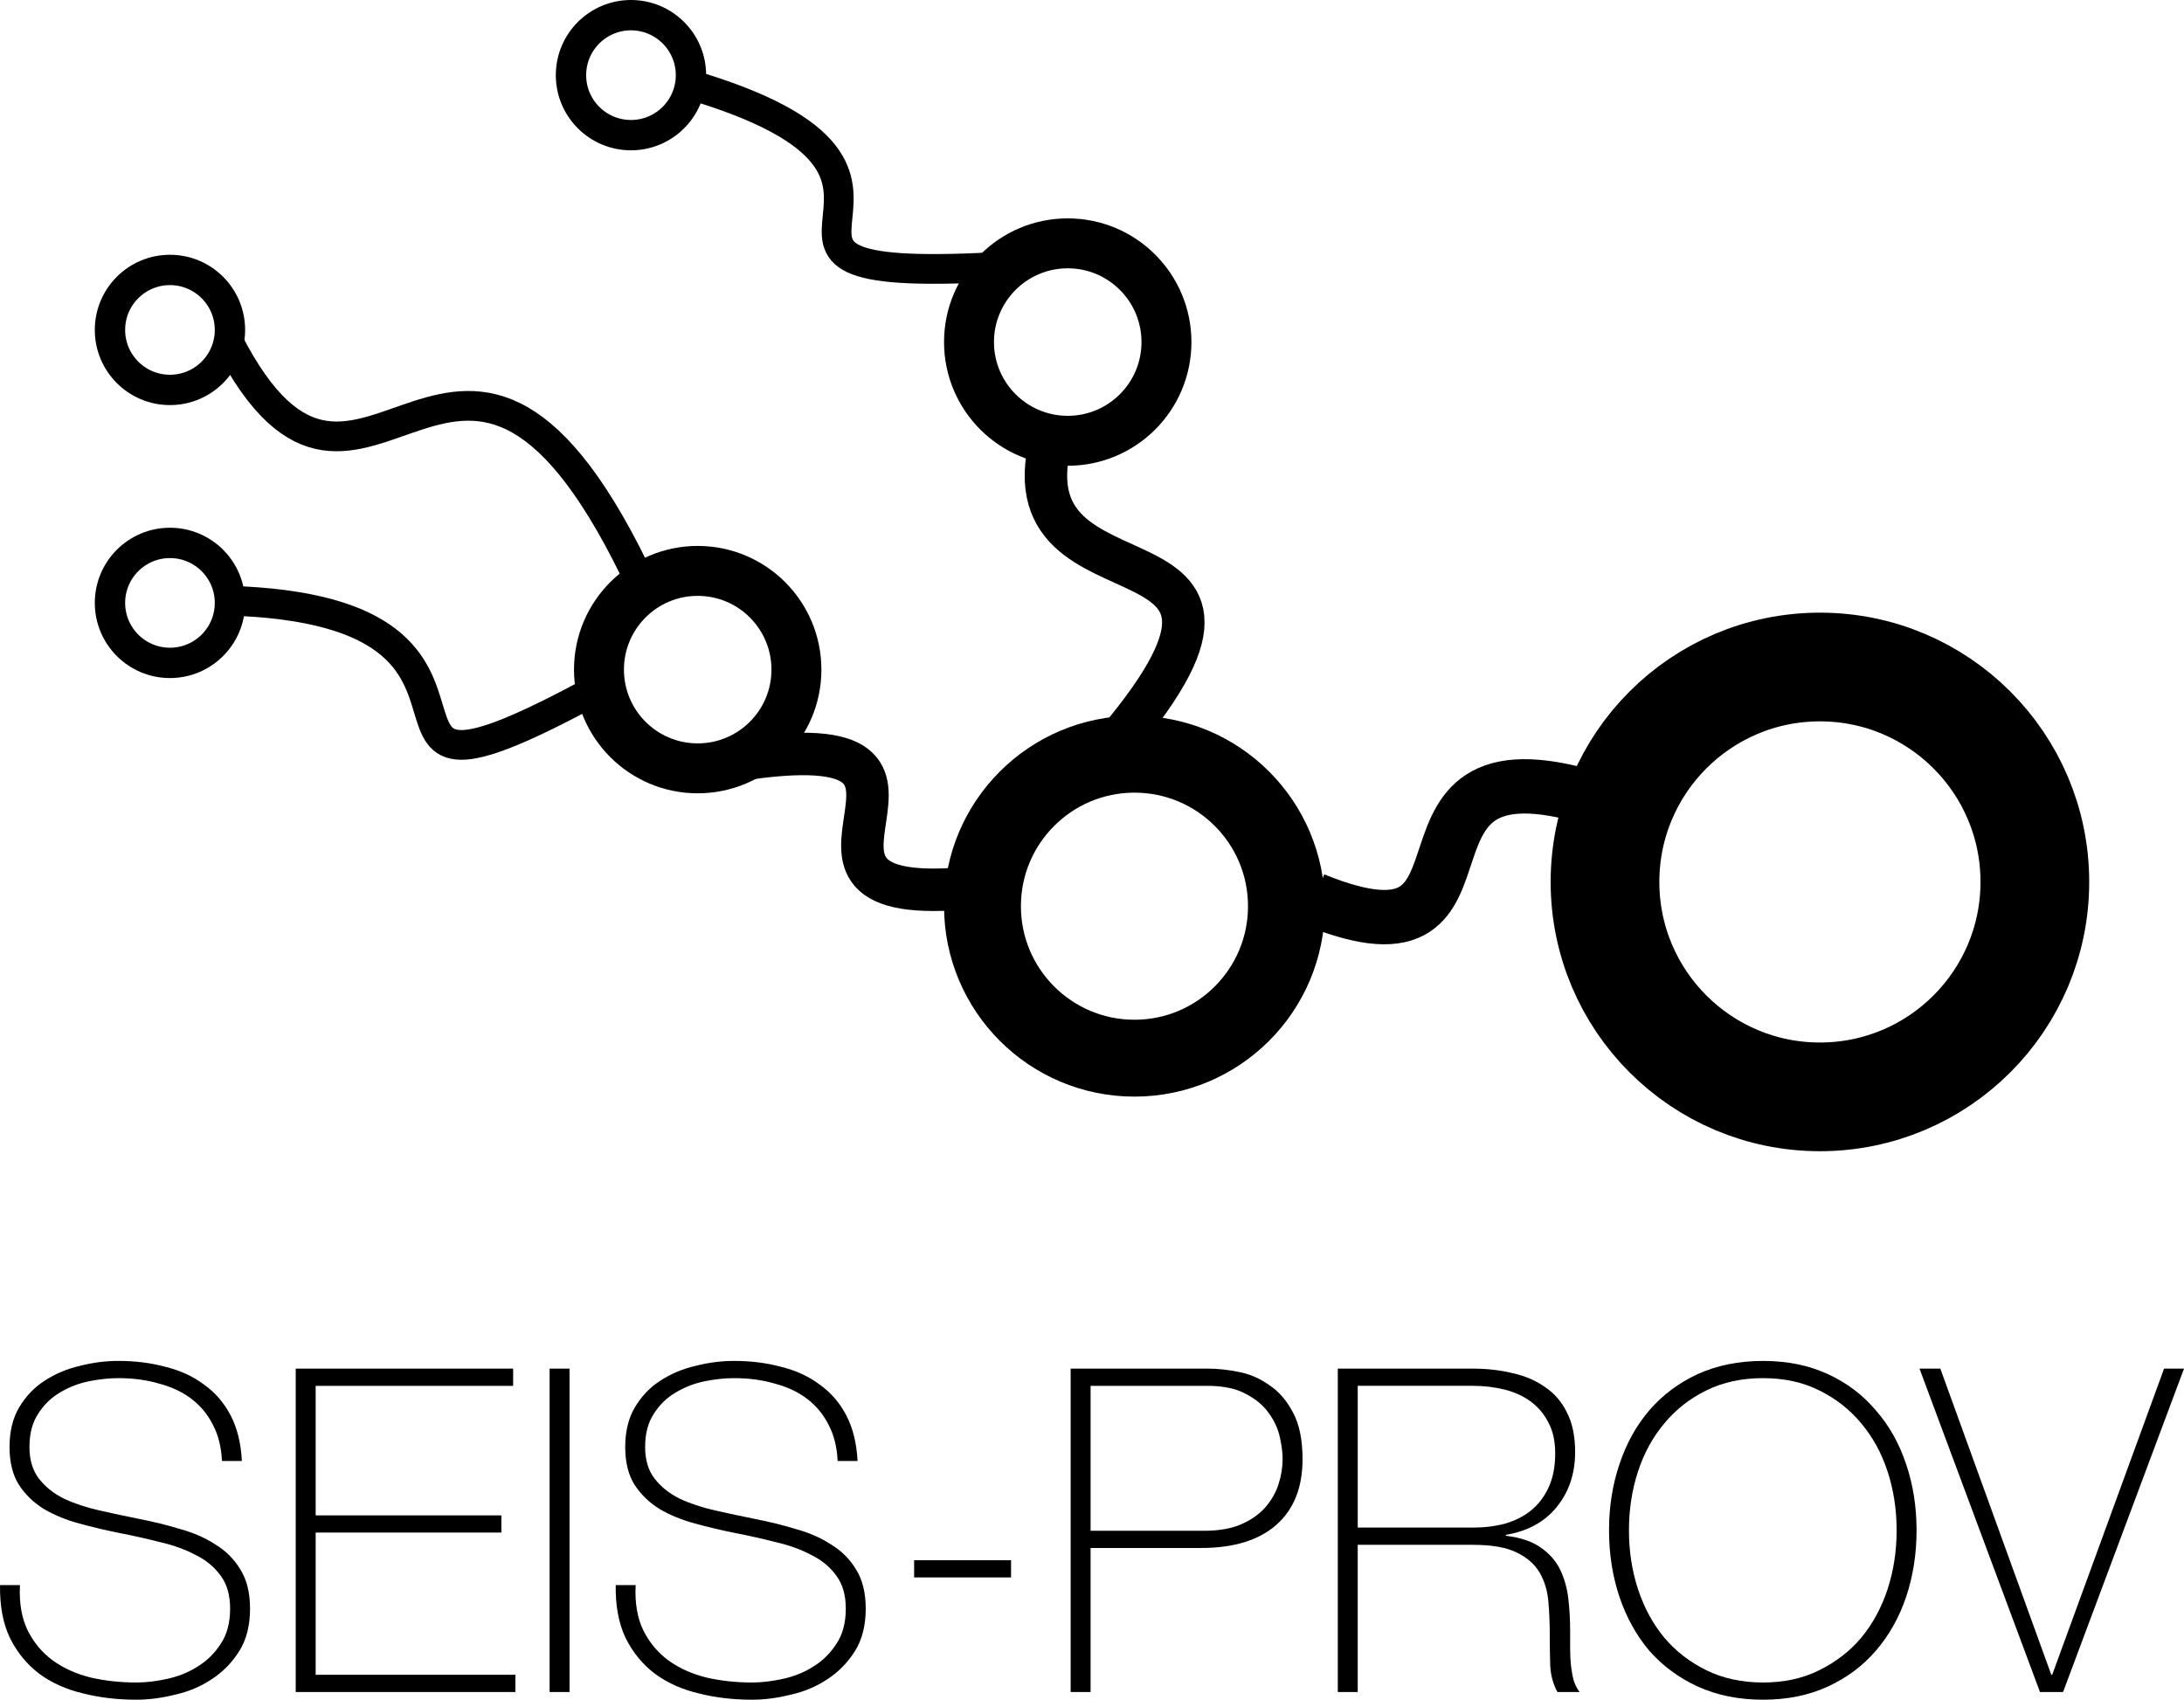 <?xml version="1.0" encoding="UTF-8" standalone="no"?>
<!-- Created with Inkscape (http://www.inkscape.org/) -->

<svg
   xmlns:dc="http://purl.org/dc/elements/1.1/"
   xmlns:cc="http://creativecommons.org/ns#"
   xmlns:rdf="http://www.w3.org/1999/02/22-rdf-syntax-ns#"
   xmlns:svg="http://www.w3.org/2000/svg"
   xmlns="http://www.w3.org/2000/svg"
   xmlns:sodipodi="http://sodipodi.sourceforge.net/DTD/sodipodi-0.dtd"
   xmlns:inkscape="http://www.inkscape.org/namespaces/inkscape"
   width="72.579mm"
   height="56.486mm"
   viewBox="0 0 257.168 200.146"
   id="svg2"
   version="1.1"
   inkscape:version="0.91 r13725"
   sodipodi:docname="seis_prov_logo_inkscape.svg">
  <defs
     id="defs4" />
  <sodipodi:namedview
     id="base"
     pagecolor="#ffffff"
     bordercolor="#666666"
     borderopacity="1.0"
     inkscape:pageopacity="0.0"
     inkscape:pageshadow="2"
     inkscape:zoom="1.4"
     inkscape:cx="91.09677"
     inkscape:cy="74.497521"
     inkscape:document-units="px"
     inkscape:current-layer="g4812"
     showgrid="false"
     fit-margin-top="0"
     fit-margin-left="0"
     fit-margin-right="0"
     fit-margin-bottom="0" />
  <g
     inkscape:label="Layer 1"
     inkscape:groupmode="layer"
     id="layer1"
     transform="translate(-165.625,-183.102)">
    <g
       id="g4812">
      <circle
         r="0"
         transform="scale(1,-1)"
         cy="-301.524"
         cx="360.495"
         id="ellipse4415"
         style="fill:none;fill-opacity:1;fill-rule:nonzero;stroke:#000000;stroke-width:8.475;stroke-linecap:butt;stroke-miterlimit:4;stroke-dasharray:none;stroke-dashoffset:0;stroke-opacity:1" />
      <g
         id="g4475"
         transform="translate(-1.572,0)">
        <circle
           style="fill:none;fill-opacity:1;fill-rule:nonzero;stroke:#000000;stroke-width:12.8;stroke-linecap:butt;stroke-miterlimit:4;stroke-dasharray:none;stroke-dashoffset:0;stroke-opacity:1"
           id="circle4417"
           cx="381.495"
           cy="-286.952"
           transform="scale(1,-1)"
           r="25.308" />
        <circle
           r="11.625"
           transform="scale(1,-1)"
           cy="-223.381"
           cx="292.924"
           id="circle4419"
           style="fill:none;fill-opacity:1;fill-rule:nonzero;stroke:#000000;stroke-width:5.88;stroke-linecap:butt;stroke-miterlimit:4;stroke-dasharray:none;stroke-dashoffset:0;stroke-opacity:1" />
        <circle
           style="fill:none;fill-opacity:1;fill-rule:nonzero;stroke:#000000;stroke-width:9.052;stroke-linecap:butt;stroke-miterlimit:4;stroke-dasharray:none;stroke-dashoffset:0;stroke-opacity:1"
           id="circle4421"
           cx="300.781"
           cy="-289.809"
           transform="scale(1,-1)"
           r="17.896" />
        <circle
           style="fill:none;fill-opacity:1;fill-rule:nonzero;stroke:#000000;stroke-width:5.88;stroke-linecap:butt;stroke-miterlimit:4;stroke-dasharray:none;stroke-dashoffset:0;stroke-opacity:1"
           id="circle4423"
           cx="249.352"
           cy="-261.952"
           transform="scale(1,-1)"
           r="11.625" />
        <circle
           r="7.064"
           transform="scale(1,-1)"
           cy="-221.952"
           cx="187.21"
           id="circle4425"
           style="fill:none;fill-opacity:1;fill-rule:nonzero;stroke:#000000;stroke-width:3.573;stroke-linecap:butt;stroke-miterlimit:4;stroke-dasharray:none;stroke-dashoffset:0;stroke-opacity:1" />
        <circle
           style="fill:none;fill-opacity:1;fill-rule:nonzero;stroke:#000000;stroke-width:3.573;stroke-linecap:butt;stroke-miterlimit:4;stroke-dasharray:none;stroke-dashoffset:0;stroke-opacity:1"
           id="circle4427"
           cx="187.21"
           cy="-254.095"
           transform="scale(1,-1)"
           r="7.064" />
        <circle
           r="7.064"
           transform="scale(1,-1)"
           cy="-191.952"
           cx="241.495"
           id="circle4429"
           style="fill:none;fill-opacity:1;fill-rule:nonzero;stroke:#000000;stroke-width:3.573;stroke-linecap:butt;stroke-miterlimit:4;stroke-dasharray:none;stroke-dashoffset:0;stroke-opacity:1" />
        <path
           sodipodi:nodetypes="cc"
           inkscape:connector-curvature="0"
           id="path4437"
           d="m 321.924,289.024 c 25.066,10.214 5.11,-21.16 34.286,-11.429"
           style="fill:none;fill-rule:evenodd;stroke:#000000;stroke-width:6.4;stroke-linecap:butt;stroke-linejoin:miter;stroke-miterlimit:4;stroke-dasharray:none;stroke-opacity:1" />
        <path
           style="fill:none;fill-rule:evenodd;stroke:#000000;stroke-width:5;stroke-linecap:butt;stroke-linejoin:miter;stroke-miterlimit:4;stroke-dasharray:none;stroke-opacity:1"
           d="m 296.21,273.309 c 28.637,-31.929 -12.143,-15.714 -5,-39.286"
           id="path4439"
           inkscape:connector-curvature="0"
           sodipodi:nodetypes="cc" />
        <path
           sodipodi:nodetypes="cc"
           inkscape:connector-curvature="0"
           id="path4461"
           d="m 281.924,287.595 c -29.22,3.071 4.286,-20 -27.857,-15"
           style="fill:none;fill-rule:evenodd;stroke:#000000;stroke-width:5;stroke-linecap:butt;stroke-linejoin:miter;stroke-miterlimit:4;stroke-dasharray:none;stroke-opacity:1" />
        <path
           sodipodi:nodetypes="cc"
           inkscape:connector-curvature="0"
           id="path4465"
           d="m 284.379,214.548 c -38.564,2.061 1.175,-10.676 -36.271,-21.586"
           style="fill:none;fill-rule:evenodd;stroke:#000000;stroke-width:3.5;stroke-linecap:butt;stroke-linejoin:miter;stroke-miterlimit:4;stroke-dasharray:none;stroke-opacity:1" />
        <path
           style="fill:none;fill-rule:evenodd;stroke:#000000;stroke-width:3.5;stroke-linecap:butt;stroke-linejoin:miter;stroke-miterlimit:4;stroke-dasharray:none;stroke-opacity:1"
           d="m 242.963,252.429 c -21.644,-46.679 -32.918,1.951 -48.898,-29.162"
           id="path4467"
           inkscape:connector-curvature="0"
           sodipodi:nodetypes="cc" />
        <path
           sodipodi:nodetypes="cc"
           inkscape:connector-curvature="0"
           id="path4469"
           d="m 237.407,264.298 c -35.028,18.981 -3.118,-9.413 -43.595,-10.474"
           style="fill:none;fill-rule:evenodd;stroke:#000000;stroke-width:3.5;stroke-linecap:butt;stroke-linejoin:miter;stroke-miterlimit:4;stroke-dasharray:none;stroke-opacity:1" />
      </g>
      <g
         style="font-style:normal;font-weight:normal;font-size:53.332px;line-height:125%;font-family:Sans;letter-spacing:0px;word-spacing:0px;fill:#000000;fill-opacity:1;stroke:none;stroke-width:1px;stroke-linecap:butt;stroke-linejoin:miter;stroke-opacity:1"
         id="text4471">
        <path
           d="m 191.76,355.141 q -0.107,-2.453 -1.067,-4.267 -0.907,-1.813 -2.507,-3.04 -1.6,-1.227 -3.84,-1.813 -2.187,-0.64 -4.8,-0.64 -1.6,0 -3.467,0.373 -1.813,0.373 -3.413,1.333 -1.547,0.907 -2.56,2.507 -1.013,1.547 -1.013,3.893 0,2.293 1.12,3.733 1.12,1.44 2.933,2.347 1.813,0.853 4.16,1.387 2.347,0.533 4.747,1.013 2.453,0.48 4.747,1.173 2.347,0.64 4.16,1.813 1.867,1.12 2.987,2.987 1.12,1.813 1.12,4.587 0,2.987 -1.28,5.013 -1.28,2.027 -3.253,3.307 -1.92,1.28 -4.32,1.813 -2.347,0.587 -4.533,0.587 -3.36,0 -6.293,-0.747 -2.933,-0.693 -5.12,-2.293 -2.187,-1.653 -3.467,-4.213 -1.227,-2.56 -1.173,-6.24 l 2.347,0 q -0.16,3.147 0.907,5.333 1.067,2.133 2.933,3.52 1.92,1.387 4.48,2.027 2.56,0.587 5.386,0.587 1.707,0 3.627,-0.427 1.973,-0.427 3.573,-1.44 1.653,-1.013 2.72,-2.667 1.12,-1.653 1.12,-4.16 0,-2.4 -1.12,-3.893 -1.12,-1.547 -2.987,-2.453 -1.813,-0.96 -4.16,-1.493 -2.293,-0.587 -4.747,-1.067 -2.4,-0.48 -4.747,-1.12 -2.347,-0.64 -4.16,-1.707 -1.813,-1.12 -2.933,-2.827 -1.12,-1.76 -1.12,-4.48 0,-2.72 1.12,-4.64 1.173,-1.973 2.987,-3.147 1.867,-1.227 4.16,-1.76 2.293,-0.587 4.533,-0.587 2.987,0 5.546,0.693 2.613,0.64 4.533,2.08 1.973,1.387 3.147,3.627 1.173,2.24 1.333,5.386 l -2.347,0 z"
           style="font-style:normal;font-variant:normal;font-weight:300;font-stretch:normal;font-size:53.332px;line-height:125%;font-family:'Helvetica Neue';-inkscape-font-specification:'Helvetica Neue, Light';text-align:start;writing-mode:lr-tb;text-anchor:start"
           id="path4583" />
        <path
           d="m 200.448,344.262 25.599,0 0,2.027 -23.253,0 0,15.253 21.866,0 0,2.027 -21.866,0 0,16.746 23.519,0 0,2.027 -25.866,0 0,-38.079 z"
           style="font-style:normal;font-variant:normal;font-weight:300;font-stretch:normal;font-size:53.332px;line-height:125%;font-family:'Helvetica Neue';-inkscape-font-specification:'Helvetica Neue, Light';text-align:start;writing-mode:lr-tb;text-anchor:start"
           id="path4585" />
        <path
           d="m 230.343,344.262 2.347,0 0,38.079 -2.347,0 0,-38.079 z"
           style="font-style:normal;font-variant:normal;font-weight:300;font-stretch:normal;font-size:53.332px;line-height:125%;font-family:'Helvetica Neue';-inkscape-font-specification:'Helvetica Neue, Light';text-align:start;writing-mode:lr-tb;text-anchor:start"
           id="path4587" />
        <path
           d="m 264.257,355.141 q -0.107,-2.453 -1.067,-4.267 -0.907,-1.813 -2.507,-3.04 -1.6,-1.227 -3.84,-1.813 -2.187,-0.64 -4.8,-0.64 -1.6,0 -3.467,0.373 -1.813,0.373 -3.413,1.333 -1.547,0.907 -2.56,2.507 -1.013,1.547 -1.013,3.893 0,2.293 1.12,3.733 1.12,1.44 2.933,2.347 1.813,0.853 4.16,1.387 2.347,0.533 4.747,1.013 2.453,0.48 4.747,1.173 2.347,0.64 4.16,1.813 1.867,1.12 2.987,2.987 1.12,1.813 1.12,4.587 0,2.987 -1.28,5.013 -1.28,2.027 -3.253,3.307 -1.92,1.28 -4.32,1.813 -2.347,0.587 -4.533,0.587 -3.36,0 -6.293,-0.747 -2.933,-0.693 -5.12,-2.293 -2.187,-1.653 -3.467,-4.213 -1.227,-2.56 -1.173,-6.24 l 2.347,0 q -0.16,3.147 0.907,5.333 1.067,2.133 2.933,3.52 1.92,1.387 4.48,2.027 2.56,0.587 5.386,0.587 1.707,0 3.627,-0.427 1.973,-0.427 3.573,-1.44 1.653,-1.013 2.72,-2.667 1.12,-1.653 1.12,-4.16 0,-2.4 -1.12,-3.893 -1.12,-1.547 -2.987,-2.453 -1.813,-0.96 -4.16,-1.493 -2.293,-0.587 -4.747,-1.067 -2.4,-0.48 -4.747,-1.12 -2.347,-0.64 -4.16,-1.707 -1.813,-1.12 -2.933,-2.827 -1.12,-1.76 -1.12,-4.48 0,-2.72 1.12,-4.64 1.173,-1.973 2.987,-3.147 1.867,-1.227 4.16,-1.76 2.293,-0.587 4.533,-0.587 2.987,0 5.546,0.693 2.613,0.64 4.533,2.08 1.973,1.387 3.147,3.627 1.173,2.24 1.333,5.386 l -2.347,0 z"
           style="font-style:normal;font-variant:normal;font-weight:300;font-stretch:normal;font-size:53.332px;line-height:125%;font-family:'Helvetica Neue';-inkscape-font-specification:'Helvetica Neue, Light';text-align:start;writing-mode:lr-tb;text-anchor:start"
           id="path4589" />
        <path
           d="m 273.265,366.821 11.413,0 0,2.027 -11.413,0 0,-2.027 z"
           style="font-style:normal;font-variant:normal;font-weight:300;font-stretch:normal;font-size:53.332px;line-height:125%;font-family:'Helvetica Neue';-inkscape-font-specification:'Helvetica Neue, Light';text-align:start;writing-mode:lr-tb;text-anchor:start"
           id="path4591" />
        <path
           d="m 291.695,344.262 16.213,0 q 1.6,0 3.52,0.373 1.973,0.373 3.627,1.547 1.707,1.12 2.827,3.253 1.12,2.08 1.12,5.493 0,5.013 -3.093,7.733 -3.093,2.72 -8.853,2.72 l -13.013,0 0,16.959 -2.347,0 0,-38.079 z m 2.347,19.093 13.386,0 q 2.56,0 4.32,-0.747 1.813,-0.8 2.88,-2.027 1.067,-1.227 1.547,-2.72 0.48,-1.493 0.48,-2.987 0,-1.067 -0.32,-2.507 -0.32,-1.493 -1.28,-2.827 -0.96,-1.387 -2.72,-2.293 -1.707,-0.96 -4.587,-0.96 l -13.706,0 0,17.066 z"
           style="font-style:normal;font-variant:normal;font-weight:300;font-stretch:normal;font-size:53.332px;line-height:125%;font-family:'Helvetica Neue';-inkscape-font-specification:'Helvetica Neue, Light';text-align:start;writing-mode:lr-tb;text-anchor:start"
           id="path4593" />
        <path
           d="m 323.152,344.262 15.893,0 q 2.507,0 4.693,0.533 2.187,0.48 3.84,1.653 1.653,1.12 2.56,2.987 0.96,1.867 0.96,4.64 0,3.84 -2.187,6.506 -2.133,2.613 -5.973,3.253 l 0,0.107 q 2.613,0.32 4.107,1.387 1.547,1.067 2.293,2.613 0.747,1.547 0.96,3.413 0.213,1.867 0.213,3.733 0,1.12 0,2.187 0,1.067 0.107,2.027 0.107,0.907 0.32,1.707 0.267,0.8 0.693,1.333 l -2.613,0 q -0.747,-1.333 -0.853,-3.093 -0.053,-1.813 -0.053,-3.733 0,-1.92 -0.16,-3.787 -0.16,-1.92 -1.013,-3.413 -0.853,-1.493 -2.72,-2.4 -1.813,-0.907 -5.173,-0.907 l -13.546,0 0,17.333 -2.347,0 0,-38.079 z m 15.893,18.719 q 2.08,0 3.84,-0.48 1.813,-0.533 3.093,-1.6 1.28,-1.067 2.027,-2.72 0.747,-1.653 0.747,-3.947 0,-2.133 -0.8,-3.627 -0.8,-1.547 -2.133,-2.507 -1.333,-0.96 -3.093,-1.387 -1.76,-0.427 -3.68,-0.427 l -13.546,0 0,16.693 13.546,0 z"
           style="font-style:normal;font-variant:normal;font-weight:300;font-stretch:normal;font-size:53.332px;line-height:125%;font-family:'Helvetica Neue';-inkscape-font-specification:'Helvetica Neue, Light';text-align:start;writing-mode:lr-tb;text-anchor:start"
           id="path4595" />
        <path
           d="m 391.302,363.301 q 0,4.16 -1.227,7.84 -1.227,3.627 -3.573,6.346 -2.293,2.667 -5.653,4.213 -3.36,1.547 -7.626,1.547 -4.267,0 -7.68,-1.547 -3.36,-1.547 -5.706,-4.213 -2.293,-2.72 -3.52,-6.346 -1.227,-3.68 -1.227,-7.84 0,-4.16 1.227,-7.786 1.227,-3.68 3.52,-6.346 2.347,-2.72 5.706,-4.267 3.413,-1.547 7.68,-1.547 4.267,0 7.626,1.547 3.36,1.547 5.653,4.267 2.347,2.667 3.573,6.346 1.227,3.627 1.227,7.786 z m -33.866,0 q 0,3.68 1.067,6.933 1.067,3.253 3.093,5.706 2.027,2.4 4.96,3.84 2.933,1.44 6.666,1.44 3.733,0 6.613,-1.44 2.933,-1.44 4.96,-3.84 2.027,-2.453 3.093,-5.706 1.067,-3.253 1.067,-6.933 0,-3.68 -1.067,-6.933 -1.067,-3.253 -3.093,-5.653 -2.027,-2.453 -4.96,-3.893 -2.88,-1.44 -6.613,-1.44 -3.733,0 -6.666,1.44 -2.933,1.44 -4.96,3.893 -2.027,2.4 -3.093,5.653 -1.067,3.253 -1.067,6.933 z"
           style="font-style:normal;font-variant:normal;font-weight:300;font-stretch:normal;font-size:53.332px;line-height:125%;font-family:'Helvetica Neue';-inkscape-font-specification:'Helvetica Neue, Light';text-align:start;writing-mode:lr-tb;text-anchor:start"
           id="path4597" />
        <path
           d="m 407.167,380.314 0.107,0 13.173,-36.052 2.347,0 -14.24,38.079 -2.72,0 -14.186,-38.079 2.453,0 13.066,36.052 z"
           style="font-style:normal;font-variant:normal;font-weight:300;font-stretch:normal;font-size:53.332px;line-height:125%;font-family:'Helvetica Neue';-inkscape-font-specification:'Helvetica Neue, Light';text-align:start;writing-mode:lr-tb;text-anchor:start"
           id="path4599" />
      </g>
    </g>
  </g>
</svg>
